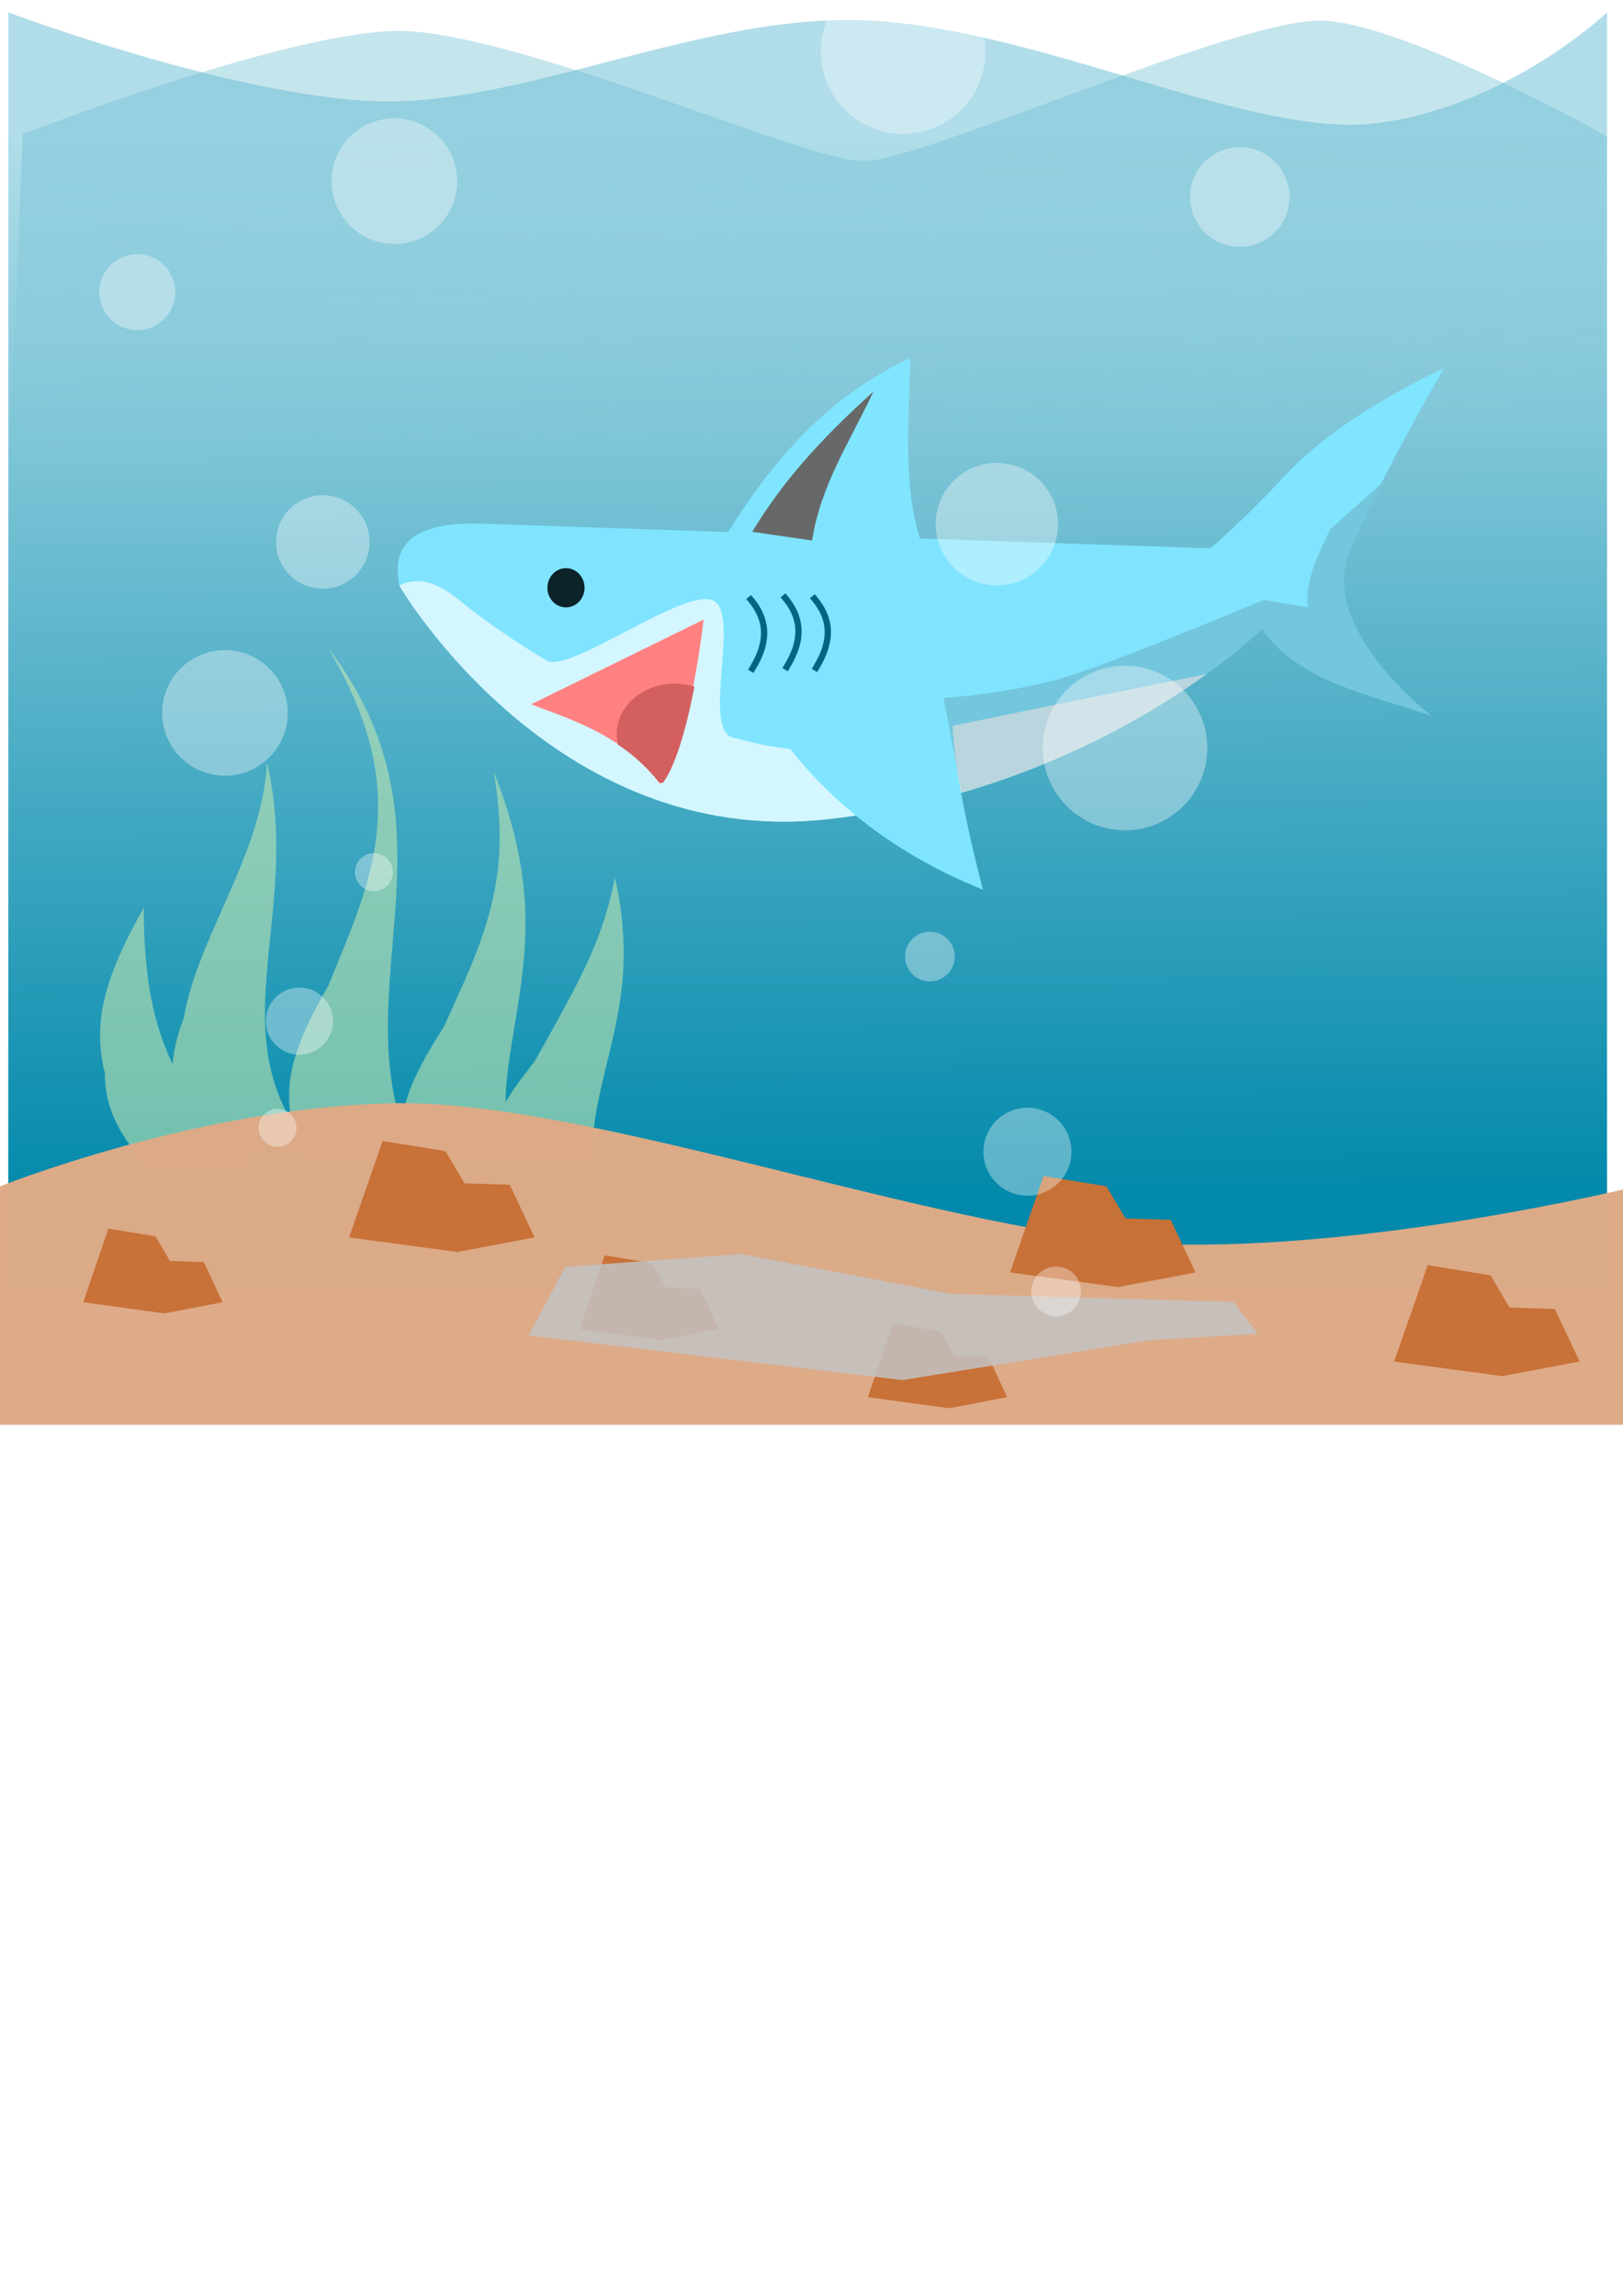<?xml version="1.0" encoding="UTF-8" standalone="no"?>
<svg
   xmlns:dc="http://purl.org/dc/elements/1.1/"
   xmlns:cc="http://creativecommons.org/ns#"
   xmlns:rdf="http://www.w3.org/1999/02/22-rdf-syntax-ns#"
   xmlns:svg="http://www.w3.org/2000/svg"
   xmlns="http://www.w3.org/2000/svg"
   xmlns:xlink="http://www.w3.org/1999/xlink"
   xmlns:sodipodi="http://sodipodi.sourceforge.net/DTD/sodipodi-0.dtd"
   xmlns:inkscape="http://www.inkscape.org/namespaces/inkscape"
   sodipodi:docname="layers.svg"
   inkscape:version="1.0 (4035a4fb49, 2020-05-01)"
   id="svg899"
   version="1.1"
   viewBox="0 0 210 297"
   height="297mm"
   width="210mm">
  <defs
     id="defs893">
    <inkscape:path-effect
       live_update="true"
       perimetral="false"
       vertical_mirror="false"
       horizontal_mirror="false"
       lpeversion="1"
       is_visible="true"
       id="path-effect2194"
       gridpoint32x33x34x35="47.173,115.263"
       gridpoint29x31="61.673,115.263"
       gridpoint28x30="32.673,115.263"
       gridpoint25x27="83.924,116.332"
       gridpoint24x26="16.836,115.263"
       gridpoint22x23="47.173,131.765"
       gridpoint20x21="58.398,100.363"
       gridpoint19="61.673,131.765"
       gridpoint18="32.673,131.765"
       gridpoint17="61.673,98.76"
       gridpoint16="32.673,98.76"
       gridpoint15="76.173,131.765"
       gridpoint14="-1.872,132.3"
       gridpoint13="76.173,98.76"
       gridpoint12="18.173,98.76"
       gridpoint10x11="47.173,148.268"
       gridpoint8x9="47.173,82.257"
       gridpoint7="61.673,148.268"
       gridpoint6="32.673,148.268"
       gridpoint5="55.526,81.99"
       gridpoint4="32.673,82.257"
       gridpoint3="76.173,148.268"
       gridpoint2="18.173,148.268"
       gridpoint1="76.173,82.257"
       gridpoint0="5.611,81.188"
       effect="lattice2" />
    <linearGradient
       id="linearGradient1949"
       inkscape:collect="always">
      <stop
         id="stop1945"
         offset="0"
         style="stop-color:#69bbd0;stop-opacity:1;" />
      <stop
         id="stop1947"
         offset="1"
         style="stop-color:#69bbd0;stop-opacity:0;" />
    </linearGradient>
    <linearGradient
       id="linearGradient1607"
       inkscape:collect="always">
      <stop
         id="stop1603"
         offset="0"
         style="stop-color:#0088aa;stop-opacity:1" />
      <stop
         id="stop1605"
         offset="1"
         style="stop-color:#afdde9;stop-opacity:1" />
    </linearGradient>
    <linearGradient
       gradientUnits="userSpaceOnUse"
       y2="17.177"
       x2="116.843"
       y1="155.139"
       x1="117.864"
       id="linearGradient1609"
       xlink:href="#linearGradient1607"
       inkscape:collect="always" />
    <filter
       height="1.049"
       y="-0.024"
       width="1.141"
       x="-0.07"
       id="filter1938"
       style="color-interpolation-filters:sRGB"
       inkscape:collect="always">
      <feGaussianBlur
         id="feGaussianBlur1940"
         stdDeviation="1.776"
         inkscape:collect="always" />
    </filter>
    <linearGradient
       gradientUnits="userSpaceOnUse"
       y2="55.859"
       x2="130.428"
       y1="18.709"
       x1="129.893"
       id="linearGradient1951"
       xlink:href="#linearGradient1949"
       inkscape:collect="always" />
    <filter
       height="1.701"
       y="-0.351"
       width="1.121"
       x="-0.061"
       id="filter1956"
       style="color-interpolation-filters:sRGB"
       inkscape:collect="always">
      <feGaussianBlur
         id="feGaussianBlur1958"
         stdDeviation="2.383"
         inkscape:collect="always" />
    </filter>
  </defs>
  <sodipodi:namedview
     inkscape:snap-global="false"
     inkscape:window-maximized="0"
     inkscape:window-y="0"
     inkscape:window-x="-7"
     inkscape:window-height="688"
     inkscape:window-width="1278"
     showgrid="false"
     inkscape:document-rotation="0"
     inkscape:current-layer="layer4"
     inkscape:document-units="mm"
     inkscape:cy="311.56721"
     inkscape:cx="388.46874"
     inkscape:zoom="0.98994949"
     inkscape:pageshadow="2"
     inkscape:pageopacity="0.0"
     borderopacity="1.0"
     bordercolor="#666666"
     pagecolor="#ffffff"
     id="base" />
  <g
     style="display:inline"
     inkscape:label="background"
     id="layer2"
     inkscape:groupmode="layer">
    <path
       sodipodi:nodetypes="czszcccc"
       d="m 1.069,1.604 c 0,0 28.992,10.855 47.574,11.493 C 67.225,13.734 89.503,2.334 110.374,2.598 133.434,2.89 161.382,18.093 178.265,15.922 195.148,13.75 207.936,1.604 207.936,1.604 V 167.311 H 1.069 Z"
       style="opacity:0.993;fill:url(#linearGradient1609);fill-opacity:1;stroke:none;stroke-width:1;stroke-linecap:square"
       id="rect1586" />
    <path
       id="path1943"
       d="m 2.94,17.373 c 0,0 32.874,-12.829 47.841,-13.363 14.967,-0.535 53.187,16.838 60.937,16.838 7.751,0 48.643,-18.709 59.601,-18.174 10.958,0.535 36.616,14.967 36.616,14.967 L 207.668,59.868 1.336,57.463 Z"
       style="opacity:0.385;fill:url(#linearGradient1951);fill-opacity:1;stroke:none;stroke-width:1;stroke-linecap:square" />
  </g>
  <g
     style="display:inline"
     inkscape:label="seabed"
     id="layer4"
     inkscape:groupmode="layer">
    <g
       inkscape:groupmode="layer"
       transform="translate(-2.138,2.673)"
       style="opacity:0.565"
       inkscape:label="plants"
       id="layer11">
      <path
         transform="translate(2.673,-0.535)"
         inkscape:original-d="m 50.797606,82.256789 -5.348509,42.241871 -4.522206,18.40042 -2.705777,-46.615758 -5.348512,32.873968 -1.94355,6.15414 -1.79524,-20.31917 -5.34851,21.59816 -5.612577,11.67784 H 32.0742 l -0.118337,-1.33635 h 7.979873 l -0.09974,0.40618 h 12.404933 l -0.125058,0.39584 h 10.270176 l -0.113689,0.26717 h 13.900959 l -2.939873,-37.55275 -5.348509,24.37422 -2.303219,5.40794 -2.504239,-43.145685 -5.349028,32.874475 -4.178038,13.23227 z"
         inkscape:path-effect="#path-effect2194"
         inkscape:label="plant1"
         d="m 41.898,81.641 c 2.359,3.997 4.605,8.611 5.725,13.682 1.134,5.133 0.926,9.838 -0.108,14.464 -0.962,4.303 -2.673,8.499 -3.745,11.122 -1.137,2.78 -1.823,4.463 -1.823,4.463 -1.81,3.178 -3.926,7.091 -4.738,10.985 -0.767,3.674 0.013,6.643 0.013,6.643 -2.343,-3.986 -3.387,-8.219 -3.472,-13.347 -0.079,-4.733 0.711,-10.332 1.117,-15.024 0.451,-5.208 0.451,-9.046 0.061,-12.685 -0.354,-3.306 -0.907,-5.37 -0.907,-5.37 -0.176,3.038 -0.848,6.275 -2.176,10.084 -1.293,3.707 -2.998,7.366 -4.506,10.802 -1.598,3.64 -2.57,6.146 -3.273,8.577 -0.628,2.171 -0.812,3.51 -0.812,3.51 -0.438,1.124 -0.853,2.375 -1.133,3.745 -0.255,1.248 -0.31,2.247 -0.31,2.247 -1.82,-3.791 -2.884,-7.865 -3.374,-12.583 -0.441,-4.238 -0.352,-7.695 -0.352,-7.695 -2.207,3.926 -4.63,8.611 -5.417,13.408 -0.734,4.474 0.379,8.036 0.379,8.036 -0.037,2.166 0.434,4.599 1.906,7.242 1.343,2.41 3.219,4.322 3.219,4.322 4.657,0.01 13.901,0 13.901,0 -0.502,-0.43 -1.507,-1.319 -1.507,-1.319 2.761,0.009 8.221,-0.002 8.221,-0.002 0.093,0.142 0.232,0.401 0.232,0.401 4.237,0.009 12.665,-0.003 12.665,-0.003 0.047,0.14 0.101,0.392 0.101,0.392 3.479,0.009 10.402,-0.001 10.402,-0.001 0.006,0.098 -0.019,0.266 -0.019,0.266 4.674,0.01 14.004,-4.1e-4 14.004,-4.1e-4 -0.212,-3.351 0.4,-6.669 1.388,-10.802 1.019,-4.263 1.934,-7.646 2.385,-11.793 0.825,-7.58 -0.932,-14 -0.932,-14 -0.915,4.915 -2.598,9.442 -5.597,15.09 -2.604,4.903 -4.834,8.749 -4.834,8.749 -0.762,0.965 -1.604,2.054 -2.426,3.232 -0.753,1.078 -1.274,1.941 -1.274,1.941 0.064,-3.831 0.775,-7.326 1.559,-12.224 0.767,-4.79 1.224,-9.07 0.915,-13.856 -0.298,-4.62 -1.265,-8.58 -2.259,-11.745 -0.963,-3.064 -1.779,-4.962 -1.779,-4.962 0.534,2.991 0.95,6.451 0.764,10.239 -0.189,3.848 -0.962,7.373 -2.145,10.882 -1.097,3.252 -2.563,6.469 -3.473,8.476 -0.966,2.131 -1.545,3.43 -1.545,3.43 -1.442,2.265 -3.18,5.081 -4.289,7.867 -1.05,2.638 -1.221,4.762 -1.221,4.762 -6.266,-19.676 7.661,-39.218 -9.513,-61.645 z"
         style="opacity:1;fill:#c6e9af;fill-opacity:0.988;stroke:none;stroke-width:1.134;stroke-linecap:square"
         id="rect2139" />
    </g>
    <g
       inkscape:label="ground"
       id="layer3"
       inkscape:groupmode="layer">
      <path
         sodipodi:nodetypes="czzcccc"
         d="m -0.535,153.68 c 0,0 26.257,-10.621 51.939,-10.961 25.682,-0.34 72.449,17.415 99.363,18.236 26.914,0.822 60.096,-7.275 60.096,-7.275 v 30.644 H -0.535 Z"
         style="opacity:0.993;fill:#deaa87;fill-opacity:0.992;stroke:none;stroke-width:1.078;stroke-linecap:square"
         id="rect1612" />
    </g>
    <g
       inkscape:label="rocks"
       id="layer5"
       inkscape:groupmode="layer">
      <path
         id="path1620"
         d="m 59.153,161.963 -13.985,-1.89 4.347,-12.473 8.126,1.323 2.457,4.158 5.859,0.189 3.213,6.804 z"
         style="opacity:0.993;fill:#c87137;fill-opacity:0.992;stroke:none;stroke-width:1;stroke-linecap:square" />
      <path
         style="opacity:0.993;fill:#c87137;fill-opacity:0.992;stroke:none;stroke-width:1;stroke-linecap:square"
         d="m 144.67,166.499 -13.985,-1.89 4.347,-12.473 8.126,1.323 2.457,4.158 5.859,0.189 3.213,6.804 z"
         id="path1620-8" />
      <path
         id="path1620-8-4"
         d="m 194.374,178.027 -13.985,-1.89 4.347,-12.473 8.126,1.323 2.457,4.158 5.859,0.189 3.213,6.804 z"
         style="opacity:0.993;fill:#c87137;fill-opacity:0.992;stroke:none;stroke-width:1;stroke-linecap:square" />
    </g>
    <g
       inkscape:groupmode="layer"
       id="g1659"
       inkscape:label="rocks copy">
      <path
         style="opacity:0.993;fill:#c87137;fill-opacity:0.992;stroke:none;stroke-width:0.757;stroke-linecap:square"
         d="m 21.272,169.912 -10.499,-1.444 3.263,-9.529 6.101,1.011 1.844,3.176 4.398,0.144 2.412,5.198 z"
         id="path1653" />
      <path
         id="path1655"
         d="m 85.473,173.377 -10.499,-1.444 3.263,-9.529 6.101,1.011 1.844,3.176 4.398,0.144 2.412,5.198 z"
         style="opacity:0.993;fill:#c87137;fill-opacity:0.992;stroke:none;stroke-width:0.757;stroke-linecap:square" />
      <path
         style="opacity:0.993;fill:#c87137;fill-opacity:0.992;stroke:none;stroke-width:0.757;stroke-linecap:square"
         d="m 122.788,182.185 -10.499,-1.444 3.263,-9.529 6.101,1.011 1.844,3.176 4.398,0.144 2.412,5.198 z"
         id="path1657" />
    </g>
  </g>
  <g
     style="display:inline;opacity:0.859;mix-blend-mode:multiply;filter:url(#filter1956)"
     inkscape:label="Shark Shadow"
     id="layer7"
     inkscape:groupmode="layer">
    <path
       id="path1954"
       d="m 159.573,168.424 -36.418,-1.032 -27.26,-5.159 -22.788,1.651 -4.685,8.874 48.344,5.778 31.946,-5.159 14.056,-0.825 z"
       style="opacity:1;fill:#c2c2c2;fill-opacity:0.988;stroke:none;stroke-width:0.784;stroke-linecap:square" />
  </g>
  <g
     style="display:inline;opacity:1;mix-blend-mode:normal"
     id="layer1"
     inkscape:groupmode="layer"
     inkscape:label="Shark">
    <g
       inkscape:label="shark body"
       style="display:inline"
       id="g1597">
      <path
         id="path1505"
         style="opacity:0.993;fill:#80e5ff;fill-opacity:0.996;stroke-width:3.78;stroke-linecap:square"
         d="m 444.467,174.756 c -40.382,18.778 -66.958,49.828 -88.949,84.953 L 233.346,255.568 c -33.992,-0.497 -41.977,12.01 -38.387,30.305 0,0 74.752,128.289 208.092,114.146 133.34,-14.142 213.143,-92.934 213.143,-92.934 17.885,25.814 52.278,31.818 82.832,42.428 0,0 -55.334,-42.306 -40.181,-79.681 15.152,-37.376 46.242,-90.026 46.242,-90.026 0,0 -49.016,21.605 -77.045,51.764 -21.184,22.795 -37.101,36.119 -37.101,36.119 l -141.758,-4.805 c -8.34,-26.476 -5.39,-57.79 -4.715,-88.129 z"
         transform="scale(0.265)"
         sodipodi:nodetypes="ccccsccscsccc" />
      <ellipse
         style="opacity:0.993;fill:#0b2228;fill-opacity:0.996;stroke-width:1;stroke-linecap:square"
         id="path1510"
         cx="73.232"
         cy="76.038"
         rx="2.405"
         ry="2.539" />
      <path
         id="path1567"
         style="display:inline;opacity:0.993;fill:#d5f6ff;fill-opacity:0.992;stroke:none;stroke-width:3.78;stroke-linecap:square"
         d="m 228.571,296.429 c -10.556,-8.707 -21.19,-16.781 -33.612,-10.556 0,0 74.752,128.289 208.092,114.146 87.56,-9.287 152.032,-46.448 185.982,-70.873 -32.543,6.456 -99.03,19.782 -164.033,33.711 -25.093,5.377 -42.176,4.021 -67.16,-2.793 -15.402,-4.201 4.008,-60.647 -9.718,-66.941 -13.945,-6.395 -70.275,35.914 -81.191,29.373 -23.419,-14.034 -38.36,-26.067 -38.36,-26.067 z"
         transform="scale(0.265)"
         sodipodi:nodetypes="ccscssssc" />
      <g
         style="display:inline"
         transform="translate(0.567,0.378)"
         id="g1601">
        <path
           sodipodi:nodetypes="cccc"
           id="path1512"
           d="M 68.154,90.738 90.471,79.78 c 0,0 -1.871,16.704 -5.613,21.248 C 80.239,94.987 74.155,92.976 68.154,90.738 Z"
           style="opacity:0.993;fill:#ff8080;fill-opacity:0.996;stroke-width:1;stroke-linecap:square" />
        <path
           transform="scale(0.265)"
           d="m 327.25,332.34 a 28.284,24.496 0 0 0 -28.244,24.496 28.284,24.496 0 0 0 0.674,5.314 c 7.12,4.762 13.837,10.632 19.916,18.258 a 28.284,24.496 0 0 0 1.896,0.404 c 6.875,-9.325 12.006,-29.377 15.412,-47.012 a 28.284,24.496 0 0 0 -9.615,-1.461 28.284,24.496 0 0 0 -0.039,0 z"
           style="opacity:0.993;fill:#d35f5f;fill-opacity:0.996;stroke-width:3.78;stroke-linecap:square"
           id="path1514" />
      </g>
      <path
         style="display:inline;opacity:0.993;fill:none;fill-opacity:0.996;stroke:#006680;stroke-width:0.809;stroke-linecap:square"
         d="m 97.126,77.547 c 1.982,2.354 2.559,5.171 0.217,8.952"
         id="path1533"
         sodipodi:nodetypes="cc" />
      <path
         sodipodi:nodetypes="cc"
         id="path1533-1"
         d="m 101.572,77.332 c 1.982,2.354 2.559,5.171 0.217,8.952"
         style="display:inline;opacity:0.993;fill:none;fill-opacity:0.996;stroke:#006680;stroke-width:0.809;stroke-linecap:square" />
      <path
         style="display:inline;opacity:0.993;fill:none;fill-opacity:0.996;stroke:#006680;stroke-width:0.809;stroke-linecap:square"
         d="m 105.366,77.44 c 1.982,2.354 2.559,5.171 0.217,8.952"
         id="path1533-1-8"
         sodipodi:nodetypes="cc" />
      <path
         inkscape:label="fin"
         style="display:inline;opacity:0.993;fill:#80e5ff;fill-opacity:0.992;stroke:none;stroke-width:1;stroke-linecap:square"
         d="m 101.676,96.195 c 6.697,8.624 15.289,14.81 25.513,18.899 0,0 -6.048,-22.301 -3.213,-26.269"
         id="path1565"
         sodipodi:nodetypes="ccc" />
      <path
         sodipodi:nodetypes="ccccsccccsc"
         transform="scale(0.265)"
         d="m 674.482,235.977 -25.196,22.595 c -3.973,9.598 -12.239,22.76 -10.714,37.856 L 617.144,292.856 c 0,0 -61.43,25.716 -90.716,35.716 -29.286,10 -65.713,12.143 -65.713,12.143 l 8.768,46.271 c 92.962,-26.852 146.711,-79.9 146.711,-79.9 17.885,25.814 52.278,31.818 82.832,42.428 0,0 -55.334,-42.306 -40.182,-79.682 4.289,-10.579 9.863,-22.369 15.639,-33.855 z"
         style="display:inline;opacity:0.168;mix-blend-mode:multiply;fill:#333333;fill-opacity:0.988;stroke:none;stroke-width:3.78;stroke-linecap:square"
         id="path1960" />
    </g>
    <path
       sodipodi:nodetypes="cccc"
       id="path2064"
       d="m 105.077,69.926 -7.749,-1.134 c 4.609,-7.597 10.082,-13.033 15.686,-18.143 -2.932,6.282 -6.84,12.077 -7.938,19.277 z"
       style="display:inline;opacity:1;mix-blend-mode:screen;fill:#666666;fill-opacity:0.988;stroke:none;stroke-width:1;stroke-linecap:square" />
  </g>
  <g
     sodipodi:insensitive="true"
     style="display:inline;opacity:0.359"
     inkscape:label="bubbles"
     id="layer6"
     inkscape:groupmode="layer">
    <circle
       r="4.347"
       cy="132.103"
       cx="38.743"
       id="path1662"
       style="opacity:0.993;fill:#ffffff;fill-opacity:0.992;stroke:none;stroke-width:1;stroke-linecap:square" />
    <circle
       style="opacity:0.993;fill:#ffffff;fill-opacity:0.992;stroke:none;stroke-width:0.565;stroke-linecap:square"
       id="path1662-2"
       cx="48.381"
       cy="112.826"
       r="2.457" />
    <circle
       r="8.126"
       cy="92.226"
       cx="29.104"
       id="path1662-2-9"
       style="opacity:0.993;fill:#ffffff;fill-opacity:0.992;stroke:none;stroke-width:1.87;stroke-linecap:square" />
    <circle
       style="opacity:0.993;fill:#ffffff;fill-opacity:0.992;stroke:none;stroke-width:1.391;stroke-linecap:square"
       id="path1662-2-9-2"
       cx="41.766"
       cy="70.115"
       r="6.048" />
    <circle
       r="4.914"
       cy="37.798"
       cx="17.765"
       id="path1662-2-9-2-8"
       style="opacity:0.993;fill:#ffffff;fill-opacity:0.992;stroke:none;stroke-width:1.13;stroke-linecap:square" />
    <circle
       style="opacity:0.993;fill:#ffffff;fill-opacity:0.992;stroke:none;stroke-width:1.87;stroke-linecap:square"
       id="path1662-2-9-4"
       cx="51.027"
       cy="23.435"
       r="8.126" />
    <circle
       r="2.457"
       cy="145.899"
       cx="35.908"
       id="path1662-2-6"
       style="opacity:0.993;fill:#ffffff;fill-opacity:0.992;stroke:none;stroke-width:0.565;stroke-linecap:square" />
  </g>
  <g
     sodipodi:insensitive="true"
     inkscape:groupmode="layer"
     id="g1768"
     inkscape:label="bubbles2"
     style="display:inline;opacity:0.359;filter:url(#filter1938)">
    <circle
       transform="scale(-1,1)"
       style="opacity:0.993;fill:#ffffff;fill-opacity:0.992;stroke:none;stroke-width:1.31;stroke-linecap:square"
       id="circle1754"
       cx="-132.942"
       cy="148.992"
       r="5.693" />
    <circle
       transform="scale(-1,1)"
       r="3.218"
       cy="123.746"
       cx="-120.319"
       id="circle1756"
       style="opacity:0.993;fill:#ffffff;fill-opacity:0.992;stroke:none;stroke-width:0.74;stroke-linecap:square" />
    <circle
       transform="scale(-1,1)"
       style="opacity:0.993;fill:#ffffff;fill-opacity:0.992;stroke:none;stroke-width:2.448;stroke-linecap:square"
       id="circle1758"
       cx="-145.565"
       cy="96.768"
       r="10.643" />
    <circle
       transform="scale(-1,1)"
       r="7.92"
       cy="67.809"
       cx="-128.982"
       id="circle1760"
       style="opacity:0.993;fill:#ffffff;fill-opacity:0.992;stroke:none;stroke-width:1.822;stroke-linecap:square" />
    <circle
       transform="scale(-1,1)"
       style="opacity:0.993;fill:#ffffff;fill-opacity:0.992;stroke:none;stroke-width:1.48;stroke-linecap:square"
       id="circle1762"
       cx="-160.416"
       cy="25.485"
       r="6.435" />
    <circle
       transform="scale(-1,1)"
       r="10.643"
       cy="6.674"
       cx="-116.854"
       id="circle1764"
       style="opacity:0.993;fill:#ffffff;fill-opacity:0.992;stroke:none;stroke-width:2.448;stroke-linecap:square" />
    <circle
       transform="scale(-1,1)"
       style="opacity:0.993;fill:#ffffff;fill-opacity:0.992;stroke:none;stroke-width:0.74;stroke-linecap:square"
       id="circle1766"
       cx="-136.655"
       cy="167.061"
       r="3.218" />
  </g>
</svg>
